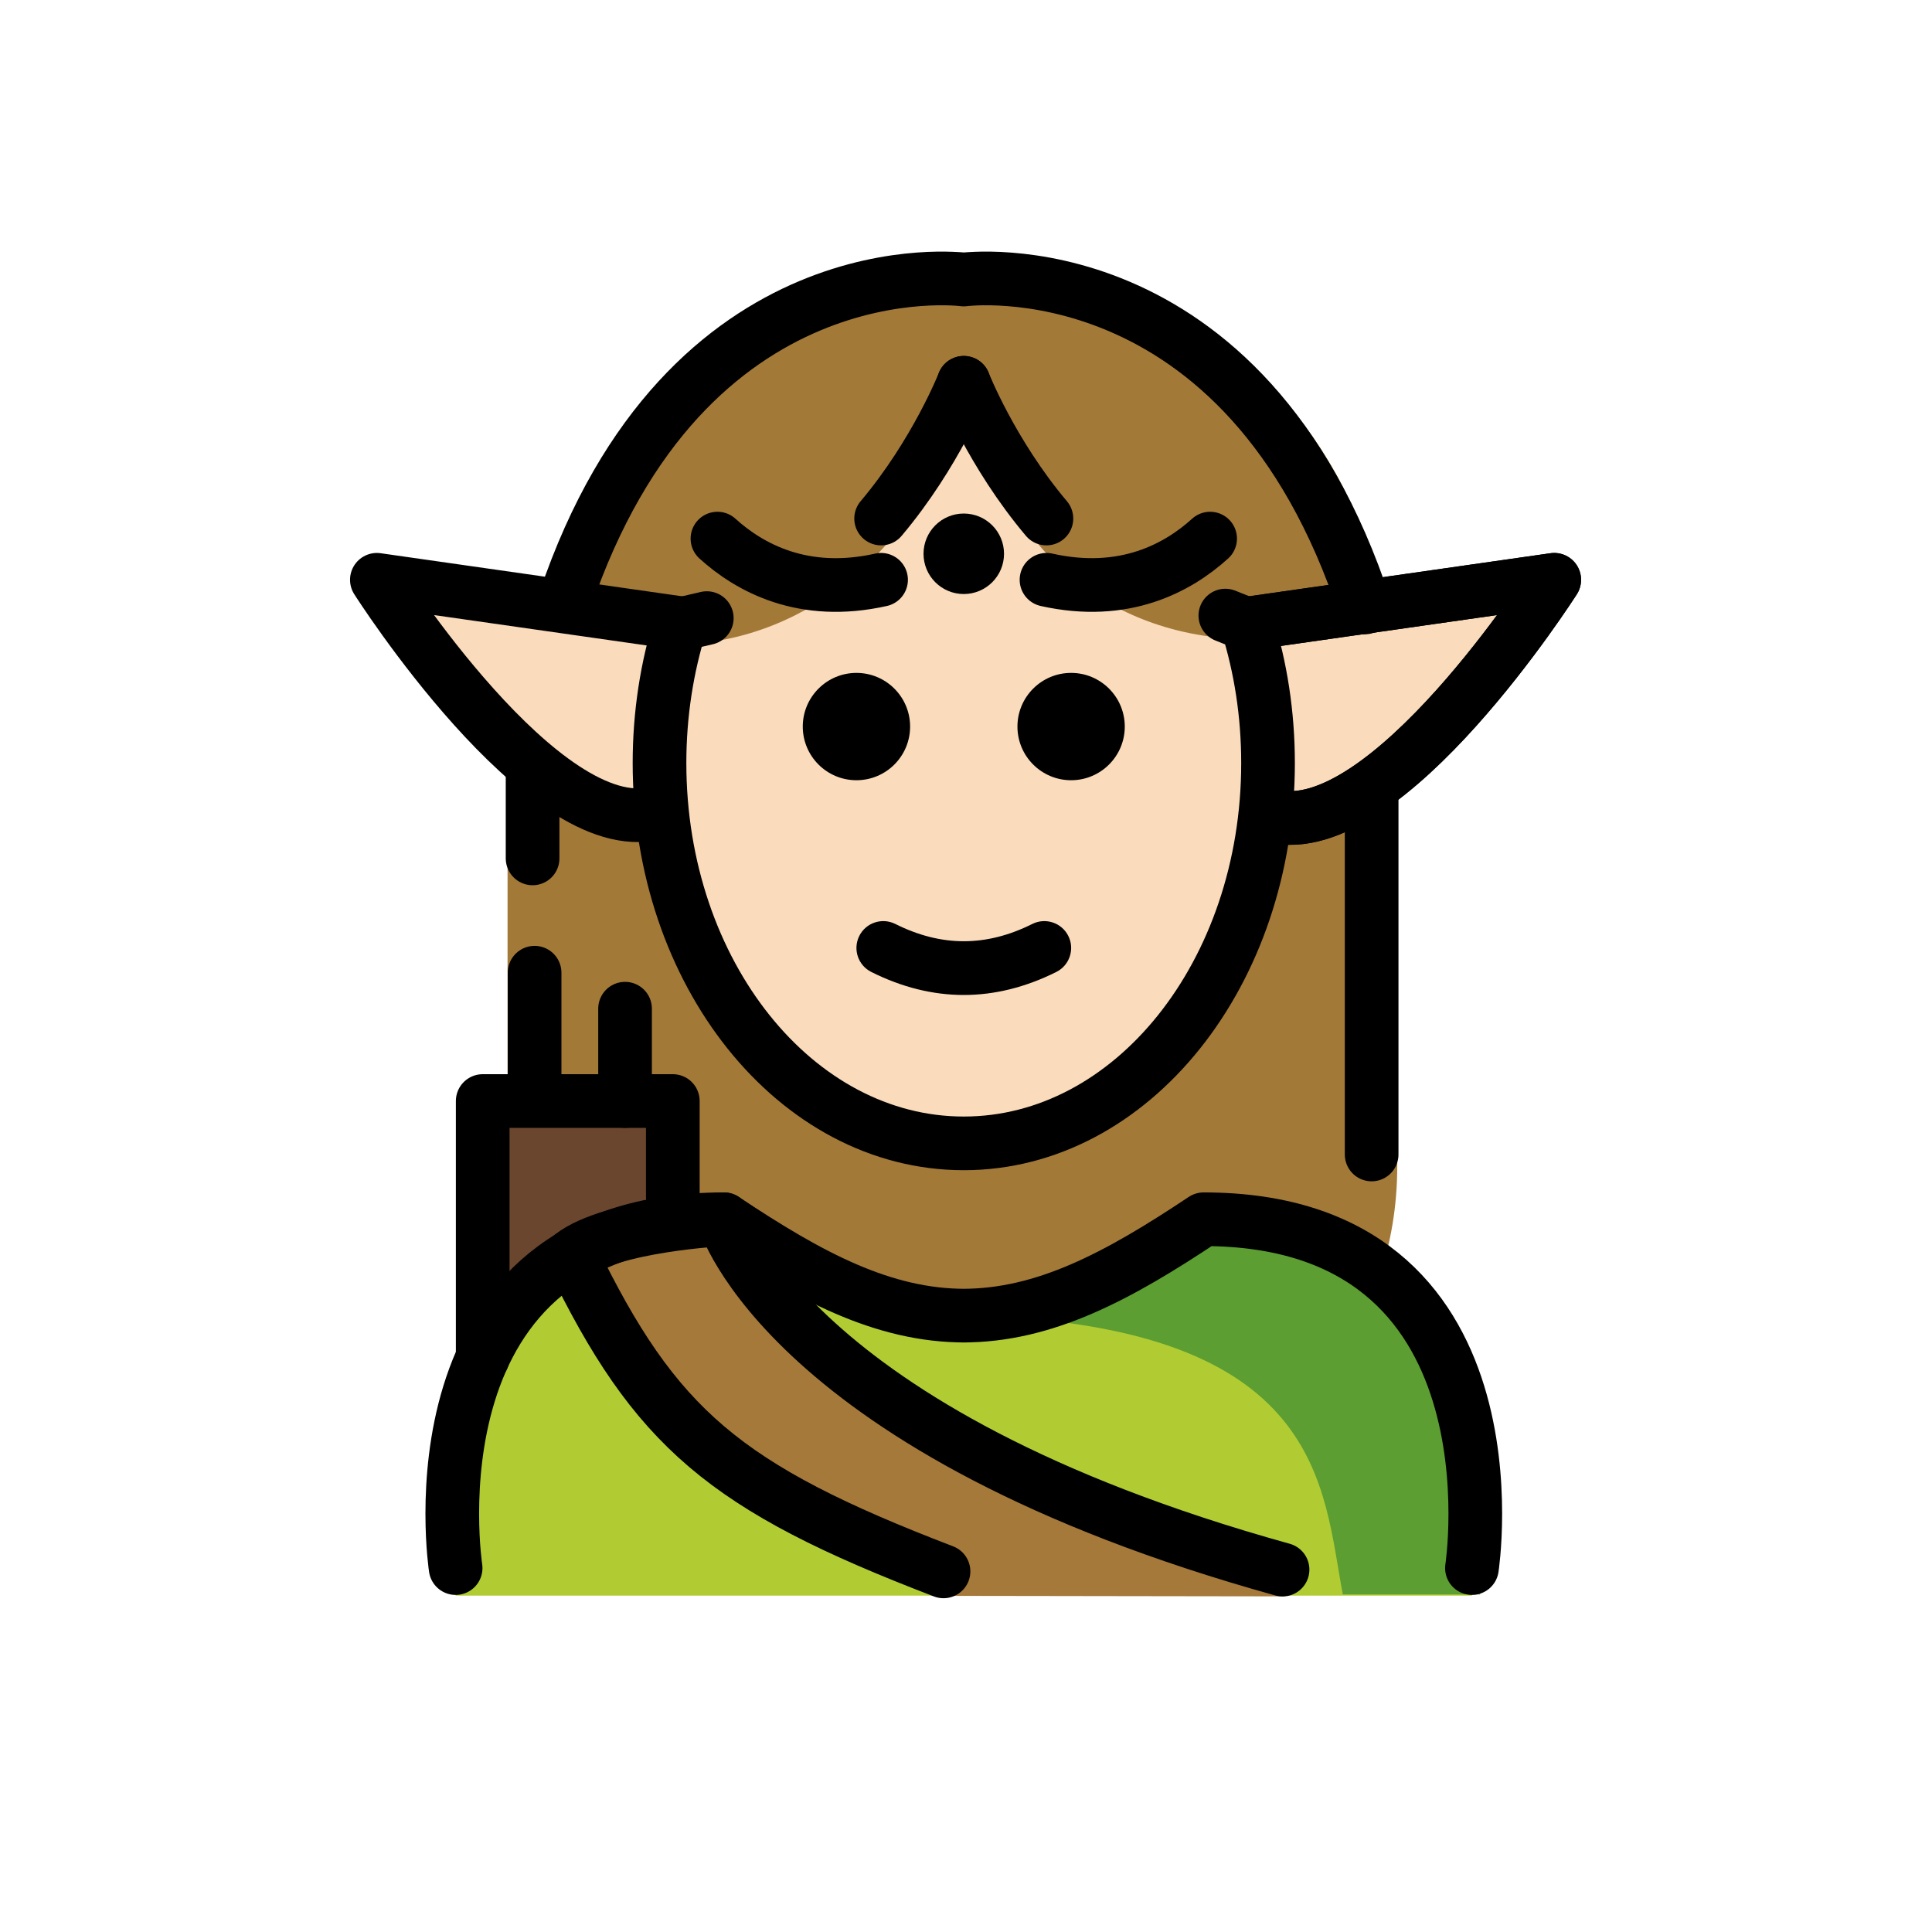 <svg version="1.1" id="emoji" xmlns="http://www.w3.org/2000/svg" x="0" y="0" viewBox="0 0 72 72" enable-background="new 0 0 72 72" xml:space="preserve">
  <g id="color">
    <path fill="#B1CC33" d="M54.855,59.465c0,0,2-14.027-10-14.027c-3.192,2.128-5.926,3.598-9,3.592h0.125 c-3.074,0.006-5.808-1.464-9-3.592c-12,0-10,14.027-10,14.027H54.855z"/>
    <path fill="#5C9E31" d="M45.241,45.438c-3.17,2.113-4.875,3-8.938,3.588c13.062,0.411,12.977,6.395,13.74,10.395 c4.238,0,5.113,0,5.113,0S57.241,45.438,45.241,45.438z"/>
    <polyline fill="#6A462F" points="17.989,50.597 17.989,41.032 25.074,41.032 25.074,44.597"/>
    <path fill="#A57939" d="M47.9,59.492c-18.499-5.136-20.92-14.054-20.92-14.054s-4.2,0.205-5.678,1.354 c3.116,6.429,5.935,9.55,14.104,12.681"/>
  </g>
  <g id="hair">
    <path fill="#A37938" d="M35.758,10.417c-7.625,0-13.934,5.561-15.136,12.846c8.826,3.057,13.156-3.939,13.156-3.939 c2.041-2.42,1.98-5.059,1.98-5.059h0.083c0,0,0.139,2.639,2.18,5.059c0,0,3.413,6.46,12.873,3.93 C49.687,15.974,43.38,10.417,35.758,10.417z"/>
    <path fill="#A37938" d="M26.98,45.438c3.17,2.113,5.889,3.575,8.938,3.588c3.048-0.014,5.768-1.475,8.938-3.588 c2.955,0,5.058,0.853,6.554,2.135c0.416-1.246,0.661-2.606,0.661-4.108c0-16.656-0.27-18.014-0.27-18.014 c0-8.86-7.182-16.043-16.043-16.043c-8.86,0-14.254,7.386-16.843,16.043v15.251l6.159,0.331v4.596L26.98,45.438z"/>
  </g>
  <g id="skin">
    <path fill="#fadcbc" d="M38.02,19.324c-2.019-2.394-2.176-4.997-2.18-5.054c-0.028-0-0.055-0.005-0.083-0.005 c0,0,0.061,2.639-1.98,5.059c0,0-2.902,4.683-8.794,4.709c-0.363,1.388-0.566,2.866-0.566,4.405 c0,7.828,5.077,14.173,11.339,14.173s11.339-6.346,11.339-14.173c0-1.617-0.227-3.164-0.626-4.611 C40.352,23.705,38.02,19.324,38.02,19.324z"/>
    <path fill="#fadcbc" d="M46.472,23.243l11.45-1.636c0,0-6.268,9.849-10.494,8.799"/>
    <path fill="#fadcbc" d="M25.363,23.224L14.045,21.607c0,0,6.189,9.735,10.366,8.697"/>
  </g>
  <g id="skin-shadow"/>
  <g id="line">
    <path d="M41.917,27.077c0,1.105-0.896,2-2,2s-2-0.895-2-2c0-1.103,0.896-2,2-2S41.917,25.974,41.917,27.077"/>
    <path d="M33.917,27.077c0,1.105-0.896,2-2,2s-2-0.895-2-2c0-1.103,0.896-2,2-2S33.917,25.974,33.917,27.077"/>
    <path d="M35.917,37.08c-1.152,0-2.304-0.286-3.447-0.858c-0.494-0.247-0.694-0.848-0.447-1.342 c0.246-0.494,0.846-0.694,1.342-0.447c1.718,0.859,3.388,0.859,5.106,0c0.495-0.247,1.095-0.046,1.342,0.447 c0.247,0.494,0.047,1.095-0.447,1.342C38.221,36.793,37.069,37.08,35.917,37.08z"/>
    <path fill="none" stroke="#000000" stroke-width="2" stroke-linecap="round" stroke-linejoin="round" stroke-miterlimit="10" d="M50.865,22.638C46.391,9.018,35.917,10.417,35.917,10.417S25.564,9.034,21.048,22.404"/>
    <path fill="none" stroke="#000000" stroke-width="2" stroke-linecap="round" stroke-linejoin="round" stroke-miterlimit="10" d="M28.609,21.324"/>
    <path fill="none" stroke="#000000" stroke-width="2" stroke-linecap="round" stroke-linejoin="round" stroke-miterlimit="10" d="M26.737,20.072c1.197,1.086,3.199,2.186,6.098,1.535"/>
    <path fill="none" stroke="#000000" stroke-width="2" stroke-linecap="round" stroke-linejoin="round" stroke-miterlimit="10" d="M45.098,20.072C43.901,21.158,41.899,22.257,39,21.607"/>
    <circle cx="35.917" cy="20.638" r="1.5"/>
    <path fill="none" stroke="#000000" stroke-width="2" stroke-linecap="round" stroke-linejoin="round" stroke-miterlimit="10" d="M25.363,23.224L14.045,21.607c0,0,6.189,9.735,10.366,8.697"/>
    <path fill="none" stroke="#000000" stroke-width="2" stroke-linecap="round" stroke-linejoin="round" stroke-miterlimit="10" d="M35.917,14.265c0,0-1.039,2.639-3.08,5.059"/>
    <path fill="none" stroke="#000000" stroke-width="2" stroke-linecap="round" stroke-linejoin="round" stroke-miterlimit="10" d="M46.472,23.243l11.45-1.636c0,0-6.268,9.849-10.494,8.799"/>
    <path fill="none" stroke="#000000" stroke-width="2" stroke-linecap="round" stroke-linejoin="round" stroke-miterlimit="10" d="M35.917,14.265c0,0,1.039,2.639,3.08,5.059"/>
    <line fill="none" stroke="#000000" stroke-width="2" stroke-linecap="round" stroke-linejoin="round" stroke-miterlimit="10" x1="51.117" y1="29.522" x2="51.117" y2="43.024"/>
    <polyline fill="none" stroke="#000000" stroke-width="2" stroke-linecap="round" stroke-linejoin="round" stroke-miterlimit="10" points="17.989,50.597 17.989,41.032 25.074,41.032 25.074,44.597"/>
    <line fill="none" stroke="#000000" stroke-width="2" stroke-linecap="round" stroke-linejoin="round" stroke-miterlimit="10" x1="19.923" y1="40.993" x2="19.923" y2="36.25"/>
    <line fill="none" stroke="#000000" stroke-width="2" stroke-linecap="round" stroke-linejoin="round" stroke-miterlimit="10" x1="23.294" y1="41.032" x2="23.294" y2="37.591"/>
    <path fill="none" stroke="#000000" stroke-width="2" stroke-linecap="round" stroke-linejoin="round" stroke-miterlimit="10" d="M28.232,23.265"/>
    <path fill="none" stroke="#000000" stroke-width="2" stroke-linecap="round" stroke-linejoin="round" stroke-miterlimit="10" d="M54.855,58.438c0,0,2-13-10-13c-3.192,2.128-5.926,3.598-9,3.592h0.125c-3.074,0.006-5.808-1.464-9-3.592 c-12,0-10,13-10,13"/>
    <path fill="none" stroke="#000000" stroke-width="2" stroke-linecap="round" stroke-linejoin="round" stroke-miterlimit="10" d="M26.34,23.035l-0.983,0.229c-0.503,1.603-0.779,3.348-0.779,5.173c0,7.828,5.077,14.173,11.339,14.173 S47.256,36.266,47.256,28.438c0-1.826-0.276-3.571-0.779-5.173l-0.812-0.324"/>
    <path fill="none" stroke="#000000" stroke-width="2" stroke-linecap="round" stroke-linejoin="round" stroke-miterlimit="10" d="M46.472,23.243l11.45-1.636c0,0-6.268,9.849-10.494,8.799"/>
    <line fill="none" stroke="#000000" stroke-width="2" stroke-linecap="round" stroke-linejoin="round" stroke-miterlimit="10" x1="19.848" y1="28.822" x2="19.848" y2="31.99"/>
    <path fill="none" stroke="#000000" stroke-width="2" stroke-linecap="round" stroke-linejoin="round" stroke-miterlimit="10" d="M47.797,58.495c-18.499-5.136-20.817-13.057-20.817-13.057s-4.2,0.205-5.678,1.354 c3.116,6.429,5.69,8.639,13.86,11.769"/>
  </g>
</svg>
